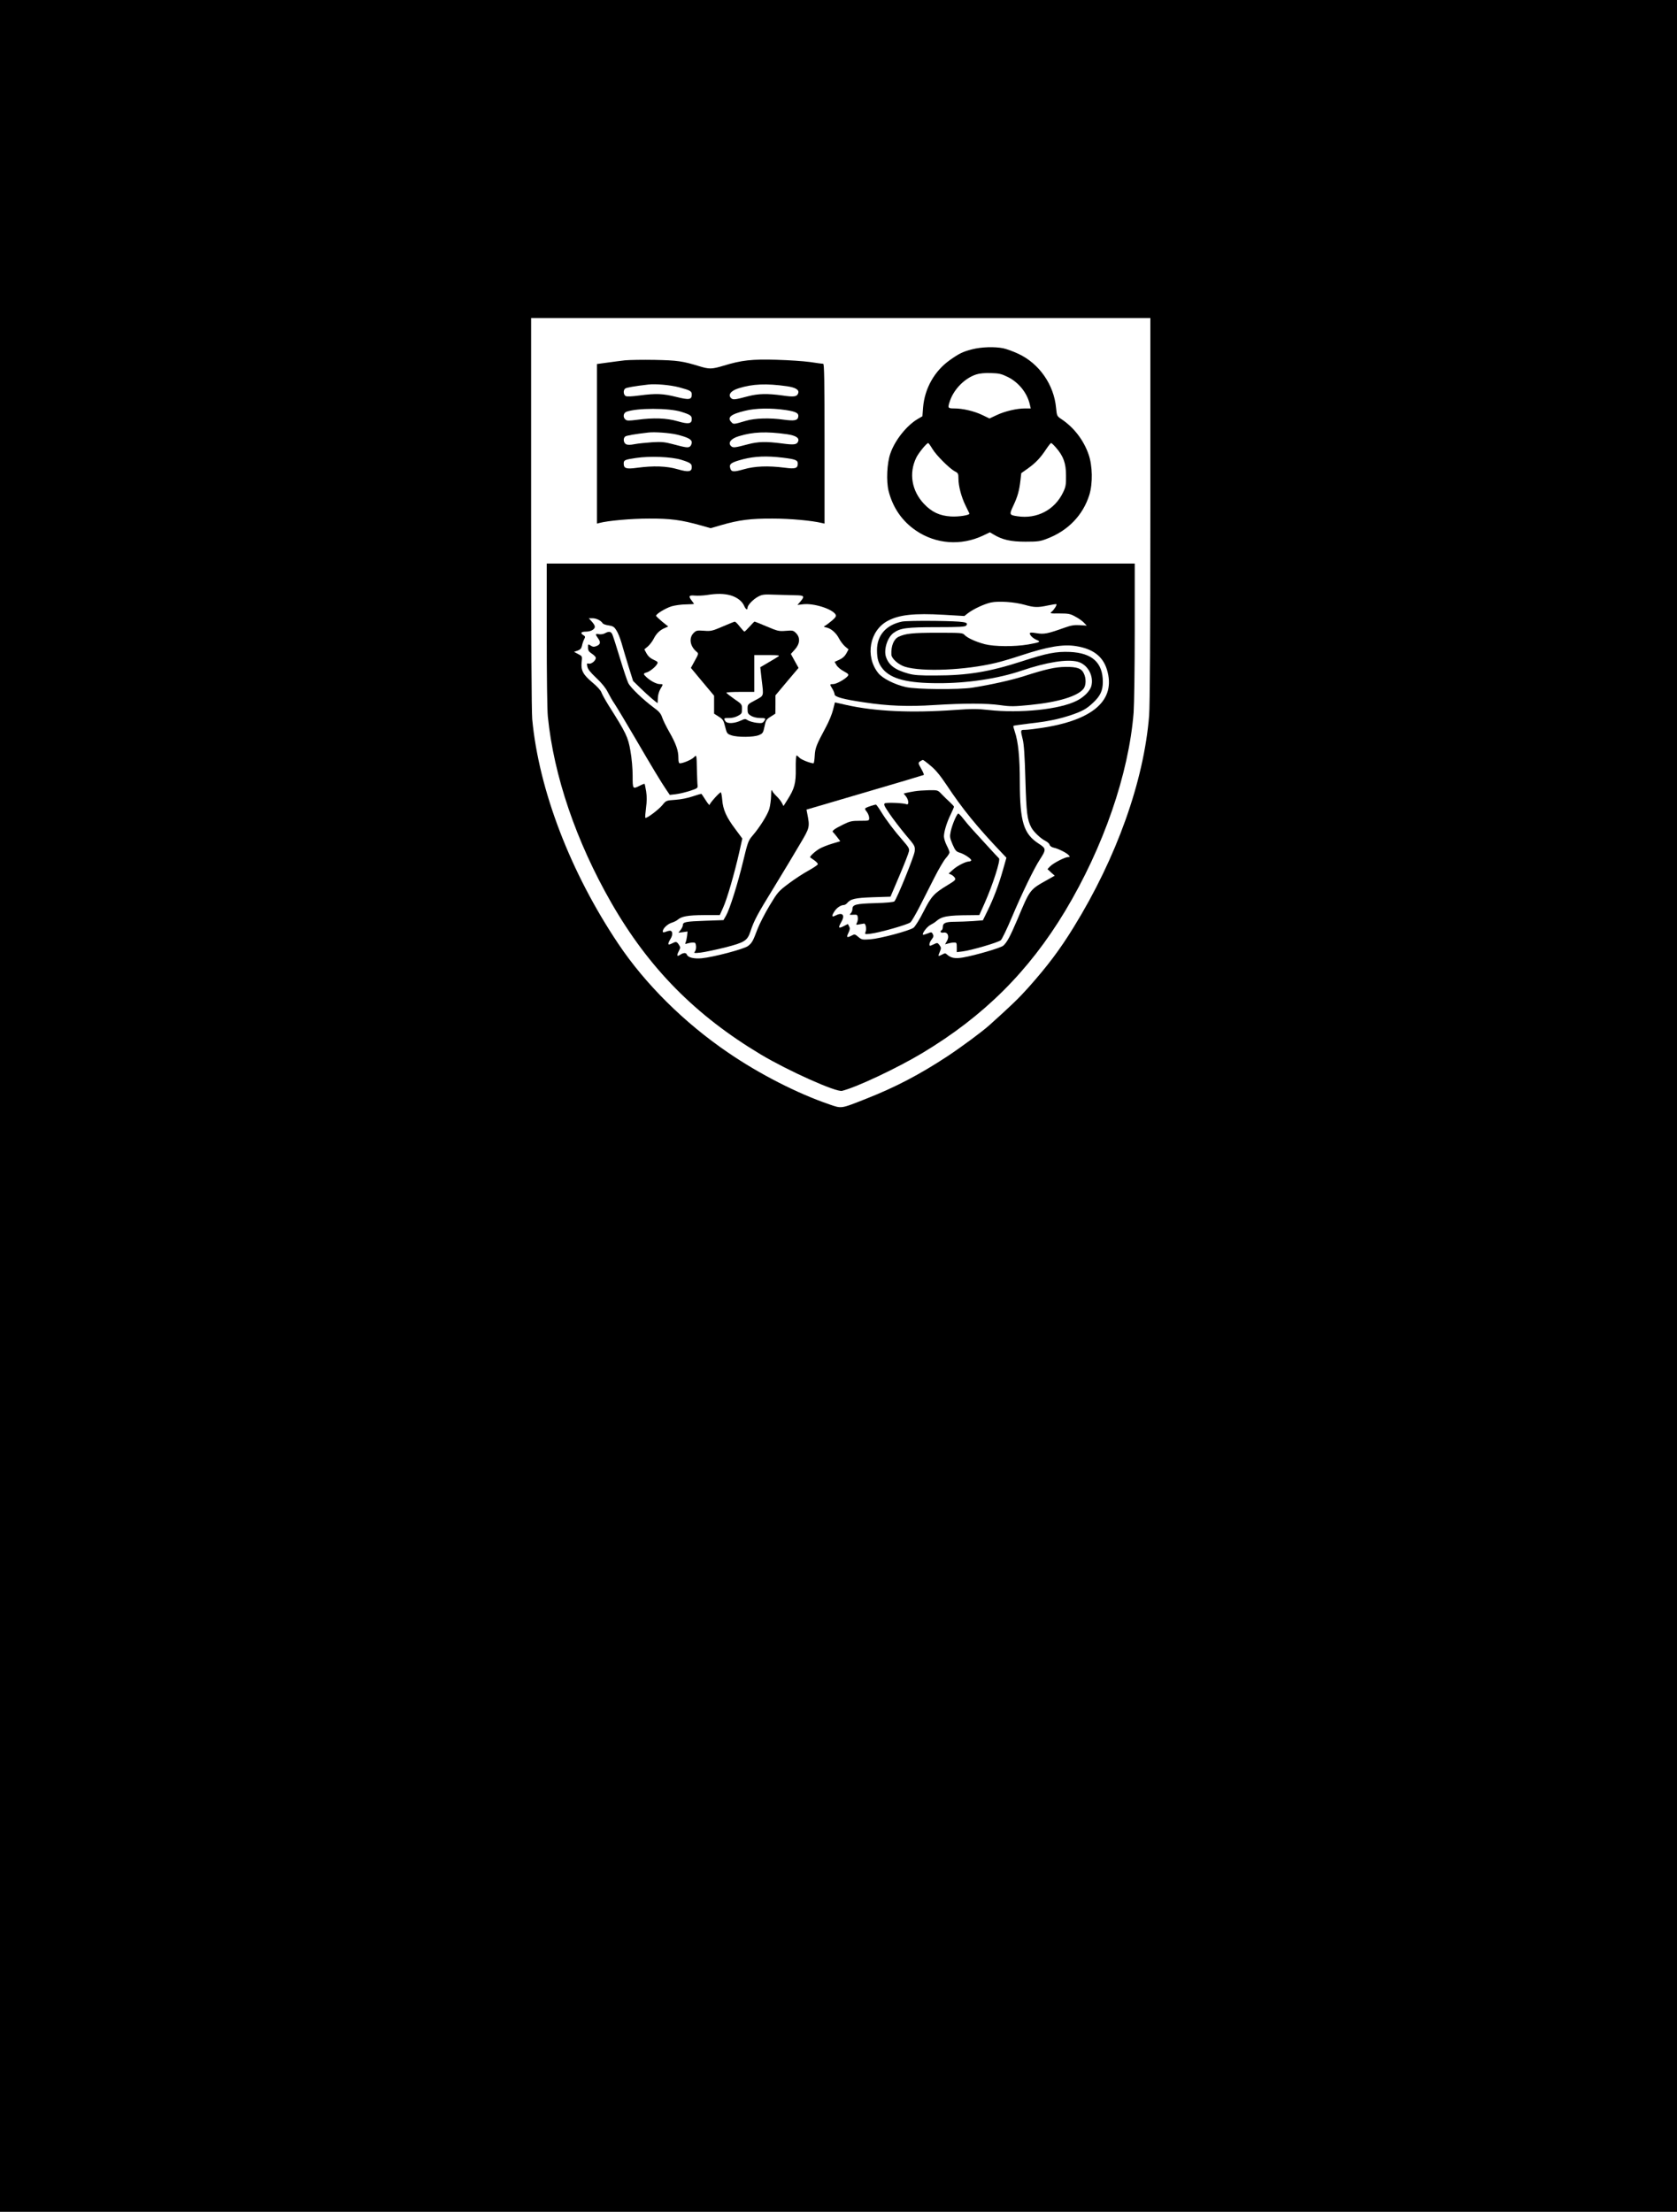 <?xml version="1.0" standalone="no"?>
<!DOCTYPE svg PUBLIC "-//W3C//DTD SVG 20010904//EN"
 "http://www.w3.org/TR/2001/REC-SVG-20010904/DTD/svg10.dtd">
<svg version="1.0" xmlns="http://www.w3.org/2000/svg"
 width="1503pt" height="1982pt" viewBox="0 0 1503 1982"
 preserveAspectRatio="xMidYMid meet">
<g transform="translate(0,1982) scale(0.1,-0.1)"
fill="#000000" stroke="none">
<path d="M0 9910 l0 -9910 7515 0 7515 0 0 9910 0 9910 -7515 0 -7515 0 0
-9910z m10310 5347 c0 -1122 -4 -1759 -11 -1848 -46 -587 -292 -1275 -676
-1897 -124 -202 -236 -350 -406 -541 -88 -98 -149 -157 -348 -336 -64 -58
-252 -197 -379 -281 -248 -163 -464 -276 -725 -379 -233 -92 -219 -90 -333
-51 -286 98 -625 271 -907 464 -392 267 -742 614 -983 974 -430 641 -712 1377
-772 2013 -6 71 -10 734 -10 1853 l0 1742 2775 0 2775 0 0 -1713z"/>
<path d="M8713 16690 c-85 -22 -117 -38 -199 -96 -139 -98 -227 -255 -241
-426 l-6 -78 -41 -24 c-99 -58 -205 -190 -246 -309 -31 -87 -38 -249 -16 -337
38 -150 122 -271 246 -355 178 -121 403 -137 599 -45 l63 30 32 -19 c79 -48
155 -65 286 -65 110 0 133 3 192 26 189 71 324 211 381 393 32 104 29 262 -7
364 -45 129 -133 242 -243 315 -40 27 -41 29 -48 100 -19 210 -152 399 -339
486 -45 21 -105 43 -134 49 -78 16 -197 12 -279 -9z m319 -248 c98 -48 175
-144 198 -248 l8 -34 -52 0 c-74 0 -180 -25 -254 -60 l-64 -30 -64 31 c-73 35
-175 59 -251 59 -60 0 -61 3 -38 71 37 105 134 202 236 234 27 9 77 14 129 12
74 -2 95 -7 152 -35z m-675 -645 c35 -58 154 -177 203 -202 27 -14 30 -20 30
-63 0 -68 26 -165 63 -241 17 -36 33 -69 35 -72 7 -15 -93 -31 -165 -27 -101
6 -172 39 -242 113 -110 117 -137 274 -69 414 21 43 93 131 107 131 3 0 21
-24 38 -53z m1108 11 c66 -76 89 -139 89 -248 1 -82 -2 -102 -25 -150 -75
-159 -235 -243 -411 -216 -73 11 -74 14 -35 97 38 81 52 132 63 227 l7 62 62
44 c69 50 109 92 162 172 20 30 39 54 44 54 4 0 24 -19 44 -42z"/>
<path d="M5600 16591 c-41 -5 -114 -14 -162 -21 l-88 -12 0 -715 0 -715 23 6
c75 20 283 39 442 39 194 1 290 -12 462 -60 l92 -26 93 27 c162 47 267 60 463
59 158 0 352 -18 443 -40 l22 -5 0 716 c0 566 -3 716 -12 716 -7 0 -60 7 -118
16 -58 8 -193 17 -300 20 -218 7 -316 -4 -475 -53 -107 -32 -128 -32 -220 -4
-146 45 -196 52 -395 56 -107 2 -229 0 -270 -4z m484 -241 c101 -27 116 -35
116 -64 0 -48 -22 -52 -138 -23 -120 30 -181 33 -332 13 -68 -9 -111 -11 -122
-5 -21 11 -24 52 -5 67 10 9 85 22 207 36 66 8 196 -4 274 -24z m969 9 c80
-12 113 -33 100 -65 -11 -29 -38 -33 -139 -18 -138 19 -218 17 -310 -7 -113
-30 -132 -33 -149 -19 -35 29 -7 69 66 91 126 39 247 44 432 18z m-948 -229
c83 -26 95 -35 95 -66 0 -42 -30 -47 -126 -19 -99 29 -217 33 -365 13 -71 -9
-91 -9 -103 2 -25 20 -20 59 8 70 93 35 380 35 491 0z m935 16 c99 -15 123
-29 113 -67 -7 -27 -38 -32 -127 -20 -127 18 -262 14 -341 -10 -109 -32 -111
-32 -128 -14 -44 43 -10 73 120 104 95 24 233 26 363 7z m-975 -220 c98 -24
135 -43 135 -70 0 -13 -7 -29 -15 -36 -17 -14 -35 -12 -155 20 -72 19 -100 22
-185 17 -55 -4 -126 -11 -157 -17 -41 -8 -63 -8 -78 0 -22 12 -27 52 -7 68 10
9 85 22 207 36 57 7 190 -3 255 -18z m988 3 c80 -12 113 -33 100 -65 -11 -29
-38 -32 -143 -18 -146 19 -214 17 -306 -7 -113 -30 -132 -33 -149 -19 -35 29
-7 69 66 91 126 39 247 44 432 18z m-948 -229 c83 -26 95 -35 95 -66 0 -42
-30 -47 -126 -19 -99 29 -217 33 -365 13 -97 -13 -119 -6 -119 38 0 31 8 35
109 50 125 19 317 11 406 -16z m909 19 c115 -14 136 -22 136 -53 0 -43 -21
-50 -118 -37 -149 19 -268 14 -365 -14 -94 -27 -114 -25 -123 12 -10 37 11 50
116 78 107 27 212 31 354 14z"/>
<path d="M4900 14136 c0 -359 4 -679 10 -737 53 -530 253 -1118 569 -1669 336
-585 753 -1008 1341 -1360 243 -145 675 -339 727 -325 130 32 496 205 718 338
552 331 955 732 1281 1273 344 573 570 1228 614 1778 5 71 10 401 10 732 l0
604 -2635 0 -2635 0 0 -634z m1648 349 c60 -18 104 -53 122 -95 13 -31 30 -40
30 -16 0 23 49 75 94 99 37 20 53 22 151 18 61 -2 143 -4 183 -5 81 -1 86 -8
46 -56 l-27 -31 49 6 c94 12 264 -41 293 -92 7 -14 1 -25 -31 -53 -23 -19 -50
-40 -61 -46 -18 -10 -17 -11 10 -17 41 -8 90 -51 114 -101 12 -22 35 -53 52
-68 l32 -27 -20 -37 c-14 -25 -34 -43 -63 -56 l-42 -19 17 -29 c9 -16 38 -41
65 -55 42 -23 47 -29 36 -43 -24 -29 -102 -72 -130 -72 -33 0 -33 -1 -8 -42
11 -18 20 -41 20 -50 0 -23 81 -45 267 -72 209 -32 394 -39 623 -24 276 17
469 17 597 -1 91 -13 122 -12 265 2 253 25 426 78 479 145 23 30 25 92 3 137
-21 46 -62 60 -164 59 -91 -1 -174 -19 -376 -84 -115 -36 -288 -75 -459 -102
-124 -19 -502 -16 -595 5 -103 23 -211 78 -249 126 -120 151 -77 382 86 468
104 55 236 69 502 54 l184 -11 32 25 c51 39 147 83 206 96 69 15 212 5 304
-21 83 -24 117 -25 209 -5 38 8 71 13 74 11 6 -7 -20 -49 -42 -67 -19 -16 -16
-17 70 -16 80 0 96 -3 141 -28 29 -15 63 -39 77 -54 l26 -27 -63 4 c-49 3 -78
-2 -137 -23 -151 -54 -183 -60 -249 -49 -47 8 -61 7 -61 -2 0 -18 29 -45 63
-59 38 -16 28 -21 -78 -40 -123 -21 -303 -20 -391 3 -82 22 -155 56 -180 83
-16 18 -32 19 -243 19 -224 0 -285 -7 -347 -36 -44 -21 -69 -82 -65 -161 2
-35 64 -90 123 -108 155 -47 539 -31 813 35 44 10 149 41 233 69 234 77 372
100 487 81 151 -24 240 -92 276 -211 83 -272 -123 -454 -594 -523 -58 -9 -121
-16 -141 -16 -41 0 -41 -1 -20 -85 11 -43 18 -145 24 -360 9 -302 16 -360 53
-430 20 -38 82 -98 126 -120 18 -9 36 -25 38 -35 3 -11 18 -22 37 -26 40 -8
119 -48 135 -68 12 -14 11 -16 -6 -16 -28 0 -135 -55 -162 -84 l-23 -24 32
-30 33 -29 -64 -36 c-162 -91 -156 -83 -271 -357 -65 -152 -92 -203 -126 -234
-23 -20 -251 -87 -362 -106 -69 -12 -107 -5 -142 26 -14 14 -20 14 -47 -1 -35
-18 -36 -16 -17 29 12 29 12 35 -4 57 -18 23 -19 23 -54 6 -35 -16 -36 -16
-36 2 0 10 9 30 21 44 16 21 18 31 9 47 -10 19 -13 19 -47 5 -20 -8 -38 -13
-41 -11 -10 11 36 72 67 88 18 9 40 23 49 31 52 46 103 55 303 56 l86 1 46
103 c76 171 147 394 130 406 -4 3 -53 55 -108 116 -55 60 -117 128 -137 150
-20 22 -54 62 -74 88 -20 26 -41 47 -45 47 -13 0 -55 -99 -68 -159 -10 -48 -9
-57 16 -117 24 -55 33 -65 62 -74 42 -11 113 -59 105 -71 -3 -5 -13 -9 -22 -9
-29 -1 -104 -39 -142 -74 l-38 -34 24 -10 c12 -6 27 -19 33 -30 8 -16 -1 -24
-67 -64 -121 -73 -145 -99 -215 -237 -35 -70 -75 -133 -89 -144 -36 -27 -297
-97 -388 -104 -71 -5 -77 -4 -107 21 -31 26 -33 27 -63 11 -41 -21 -46 -15
-25 28 13 28 14 40 5 56 l-11 21 -39 -20 c-46 -23 -50 -15 -19 40 35 62 9 88
-53 56 -34 -18 -37 -5 -9 38 21 32 56 55 82 56 9 0 22 7 30 16 32 39 71 48
232 54 l158 5 80 188 c44 103 82 201 85 217 6 25 -2 38 -53 97 -77 87 -151
185 -198 262 -21 34 -41 61 -44 61 -13 0 -77 -21 -90 -29 -12 -7 -10 -14 8
-36 11 -15 21 -39 21 -54 0 -26 0 -26 -83 -26 -72 0 -90 -4 -147 -32 -82 -40
-108 -60 -94 -70 5 -5 22 -24 37 -44 l28 -37 -73 -22 c-40 -12 -91 -32 -113
-45 -40 -23 -92 -72 -84 -78 2 -2 19 -14 37 -26 17 -12 32 -28 32 -34 0 -7
-37 -32 -82 -57 -46 -25 -126 -77 -179 -117 -92 -69 -99 -77 -172 -198 -42
-70 -90 -164 -107 -208 -42 -112 -50 -126 -86 -154 -37 -28 -311 -100 -416
-110 -70 -6 -122 7 -132 33 -7 19 -31 18 -61 -2 -29 -19 -32 -7 -10 36 14 27
14 32 -1 55 -19 29 -25 30 -64 10 -37 -19 -39 -6 -10 43 22 35 19 72 -5 72 -8
0 -25 -4 -39 -10 -20 -7 -26 -6 -26 4 0 25 40 64 78 77 20 6 45 18 54 26 36
32 92 42 236 43 l143 0 30 67 c35 76 102 308 144 494 l28 125 -63 85 c-80 106
-110 174 -117 261 -3 37 -9 68 -13 68 -12 0 -100 -98 -100 -112 0 -7 -16 11
-35 41 -18 29 -36 55 -38 57 -2 2 -37 -8 -78 -22 -44 -15 -107 -28 -156 -31
-83 -6 -83 -6 -117 -48 -36 -43 -142 -122 -152 -113 -3 3 0 43 6 89 8 59 8
103 1 148 -6 35 -12 65 -14 67 -2 2 -21 -5 -42 -16 -65 -33 -65 -32 -65 89 0
63 -8 158 -20 223 -21 123 -37 157 -196 408 -29 47 -58 99 -64 116 -6 18 -39
54 -80 88 -84 70 -105 109 -97 183 6 53 6 53 -31 72 l-37 20 32 11 c24 9 33
19 39 43 3 18 12 44 19 58 12 22 11 27 -6 37 -31 19 -22 32 22 32 24 0 50 7
64 18 25 20 22 36 -18 80 l-20 22 34 0 c34 0 76 -21 91 -46 4 -6 28 -15 53
-18 38 -6 50 -13 69 -44 14 -20 34 -71 46 -112 11 -41 40 -135 62 -208 l42
-134 70 -68 c56 -55 143 -130 150 -130 0 0 1 20 2 44 0 26 10 59 22 81 27 45
28 45 -5 45 -29 0 -83 28 -120 63 -29 26 -29 33 1 41 28 7 82 50 96 77 9 15 4
21 -32 37 -29 13 -49 31 -63 56 l-20 37 32 27 c17 15 40 45 51 67 24 48 56 79
99 97 l32 14 -55 44 c-29 25 -54 48 -54 52 0 17 87 69 139 85 31 9 89 17 128
17 40 1 73 3 73 4 0 2 -9 15 -20 29 -32 41 -26 51 28 46 26 -2 74 0 107 5 92
15 156 13 213 -3z"/>
<path d="M8084 14250 c-143 -30 -224 -123 -224 -255 0 -81 14 -124 54 -172 76
-88 221 -125 496 -125 258 -1 536 41 745 112 224 76 410 106 505 80 88 -24
145 -126 121 -218 -12 -44 -66 -99 -130 -131 -152 -78 -507 -115 -793 -83 -97
11 -149 11 -300 0 -390 -28 -716 -13 -974 45 l-101 23 -17 -67 c-9 -37 -37
-105 -62 -151 -89 -166 -98 -190 -102 -260 -2 -38 -7 -68 -11 -68 -27 0 -111
33 -126 50 -10 11 -22 20 -26 20 -5 0 -8 -53 -7 -117 2 -132 -11 -180 -76
-282 l-34 -54 -15 29 c-8 16 -30 43 -47 59 -18 17 -36 39 -40 50 -6 14 -9 -1
-9 -46 -1 -36 -8 -88 -16 -117 -16 -54 -87 -167 -152 -242 -36 -42 -42 -58
-82 -225 -49 -204 -120 -430 -154 -490 l-23 -40 -164 -6 c-175 -6 -200 -11
-200 -39 0 -9 -9 -29 -20 -43 l-20 -25 41 5 41 6 -4 -39 c-3 -21 -8 -47 -13
-58 -7 -16 -5 -17 16 -10 13 4 35 8 49 8 21 1 25 -4 28 -32 2 -18 -3 -40 -10
-49 -12 -15 -7 -15 52 -9 35 4 134 25 219 46 175 45 199 60 227 144 32 98 63
155 212 397 82 134 186 307 231 384 90 152 90 151 65 280 l-6 30 524 154 c288
84 525 155 528 157 2 3 -8 28 -24 56 -28 49 -28 52 -11 65 11 7 22 13 27 13 4
0 36 -24 70 -53 45 -37 86 -88 143 -173 141 -213 273 -375 497 -610 l38 -40
-31 -109 c-38 -135 -85 -258 -139 -368 l-41 -84 -91 -7 c-50 -3 -122 -6 -160
-6 -81 0 -108 -11 -108 -45 0 -13 -4 -27 -10 -30 -20 -12 -10 -27 16 -22 38 7
55 -34 31 -75 l-17 -30 27 7 c16 5 39 9 53 9 23 1 25 -3 25 -43 l0 -43 50 6
c77 9 323 81 345 101 10 9 54 99 96 199 94 223 200 441 253 523 59 91 58 99
-8 142 -137 88 -170 195 -171 551 0 222 -14 363 -45 454 -9 26 -15 50 -12 52
2 2 64 11 138 20 169 19 261 38 374 75 105 35 144 57 203 113 64 60 86 108 86
186 0 172 -96 259 -295 268 -122 5 -207 -11 -430 -84 -290 -94 -488 -127 -774
-127 -142 -1 -194 3 -244 17 -119 33 -176 75 -201 151 -21 65 14 175 69 214
60 43 118 51 387 51 200 0 254 3 263 14 27 32 -11 38 -276 42 -142 2 -276 -1
-299 -6z"/>
<path d="M6475 14205 c-93 -40 -105 -42 -167 -37 -61 4 -68 3 -92 -21 -44 -44
-32 -119 28 -168 18 -15 18 -17 -17 -80 l-35 -64 104 -125 104 -124 0 -81 0
-80 42 -27 c37 -23 43 -33 57 -90 15 -60 18 -64 56 -77 55 -19 200 -18 247 2
34 14 38 20 50 77 11 56 16 64 55 88 l42 27 1 82 0 82 103 123 104 123 -35 63
-34 62 36 40 c46 51 50 107 10 147 -24 24 -30 25 -92 20 -62 -5 -73 -2 -170
39 -56 24 -106 44 -109 44 -3 0 -23 -20 -45 -45 -22 -25 -43 -45 -46 -45 -4 1
-23 21 -42 45 -19 25 -39 45 -45 44 -5 0 -55 -20 -110 -44z m500 -268 c-11 -8
-52 -32 -91 -55 l-70 -41 12 -108 c19 -158 23 -144 -56 -187 -70 -37 -70 -38
-70 -80 0 -36 4 -44 32 -61 20 -11 51 -19 80 -19 52 0 55 -3 34 -31 -11 -15
-22 -17 -66 -12 -29 4 -64 14 -77 22 -23 15 -27 15 -61 -1 -57 -27 -122 -31
-139 -9 -20 28 -17 32 30 31 26 -1 58 7 80 19 34 18 37 23 37 62 0 42 -2 44
-70 90 -38 27 -69 51 -70 56 0 4 56 7 125 7 l125 0 0 165 0 165 117 0 c101 0
115 -2 98 -13z"/>
<path d="M5421 14145 c-14 -8 -37 -11 -53 -8 -34 7 -35 0 -7 -38 25 -35 20
-55 -17 -69 -20 -8 -32 -7 -50 5 -24 15 -24 15 -24 -17 0 -27 7 -37 35 -56 19
-12 35 -29 35 -37 0 -25 -40 -57 -62 -52 -18 5 -20 2 -14 -26 4 -23 27 -52 80
-102 48 -45 84 -89 102 -125 15 -30 43 -80 64 -110 20 -30 101 -165 180 -300
154 -264 236 -400 283 -469 l30 -44 51 6 c28 3 85 16 126 29 68 22 75 26 72
49 -2 13 -4 76 -6 139 -3 144 -2 138 -29 112 -22 -21 -96 -52 -123 -52 -10 0
-14 14 -14 50 0 64 -21 125 -81 230 -27 47 -56 106 -64 130 -12 36 -28 55 -78
91 -94 70 -206 177 -226 218 -10 20 -44 121 -75 224 -31 103 -62 199 -68 212
-12 27 -30 30 -67 10z"/>
<path d="M8195 12729 c-27 -4 -60 -11 -73 -14 l-23 -6 21 -26 c24 -30 28 -78
6 -70 -30 12 -181 18 -196 8 -12 -8 -5 -24 43 -94 31 -46 96 -130 143 -187 86
-101 86 -102 82 -149 -5 -44 -158 -422 -182 -448 -7 -7 -68 -13 -172 -16 -173
-5 -204 -13 -204 -52 0 -13 -7 -31 -15 -39 -14 -14 -12 -15 22 -13 35 2 38 0
41 -25 2 -15 -2 -36 -8 -47 -10 -19 -8 -20 22 -14 18 3 37 6 42 7 14 2 24 -46
14 -73 -9 -24 -8 -24 44 -18 83 10 336 82 358 102 11 10 48 74 84 144 35 69
94 185 131 258 37 73 82 150 101 172 19 21 34 45 34 53 0 7 -11 35 -25 62 -14
27 -25 64 -25 81 0 42 25 125 61 198 16 33 29 64 29 68 0 4 -17 22 -37 41 -20
18 -53 50 -73 71 -35 37 -35 37 -115 36 -44 -1 -102 -5 -130 -10z"/>
</g>
</svg>

